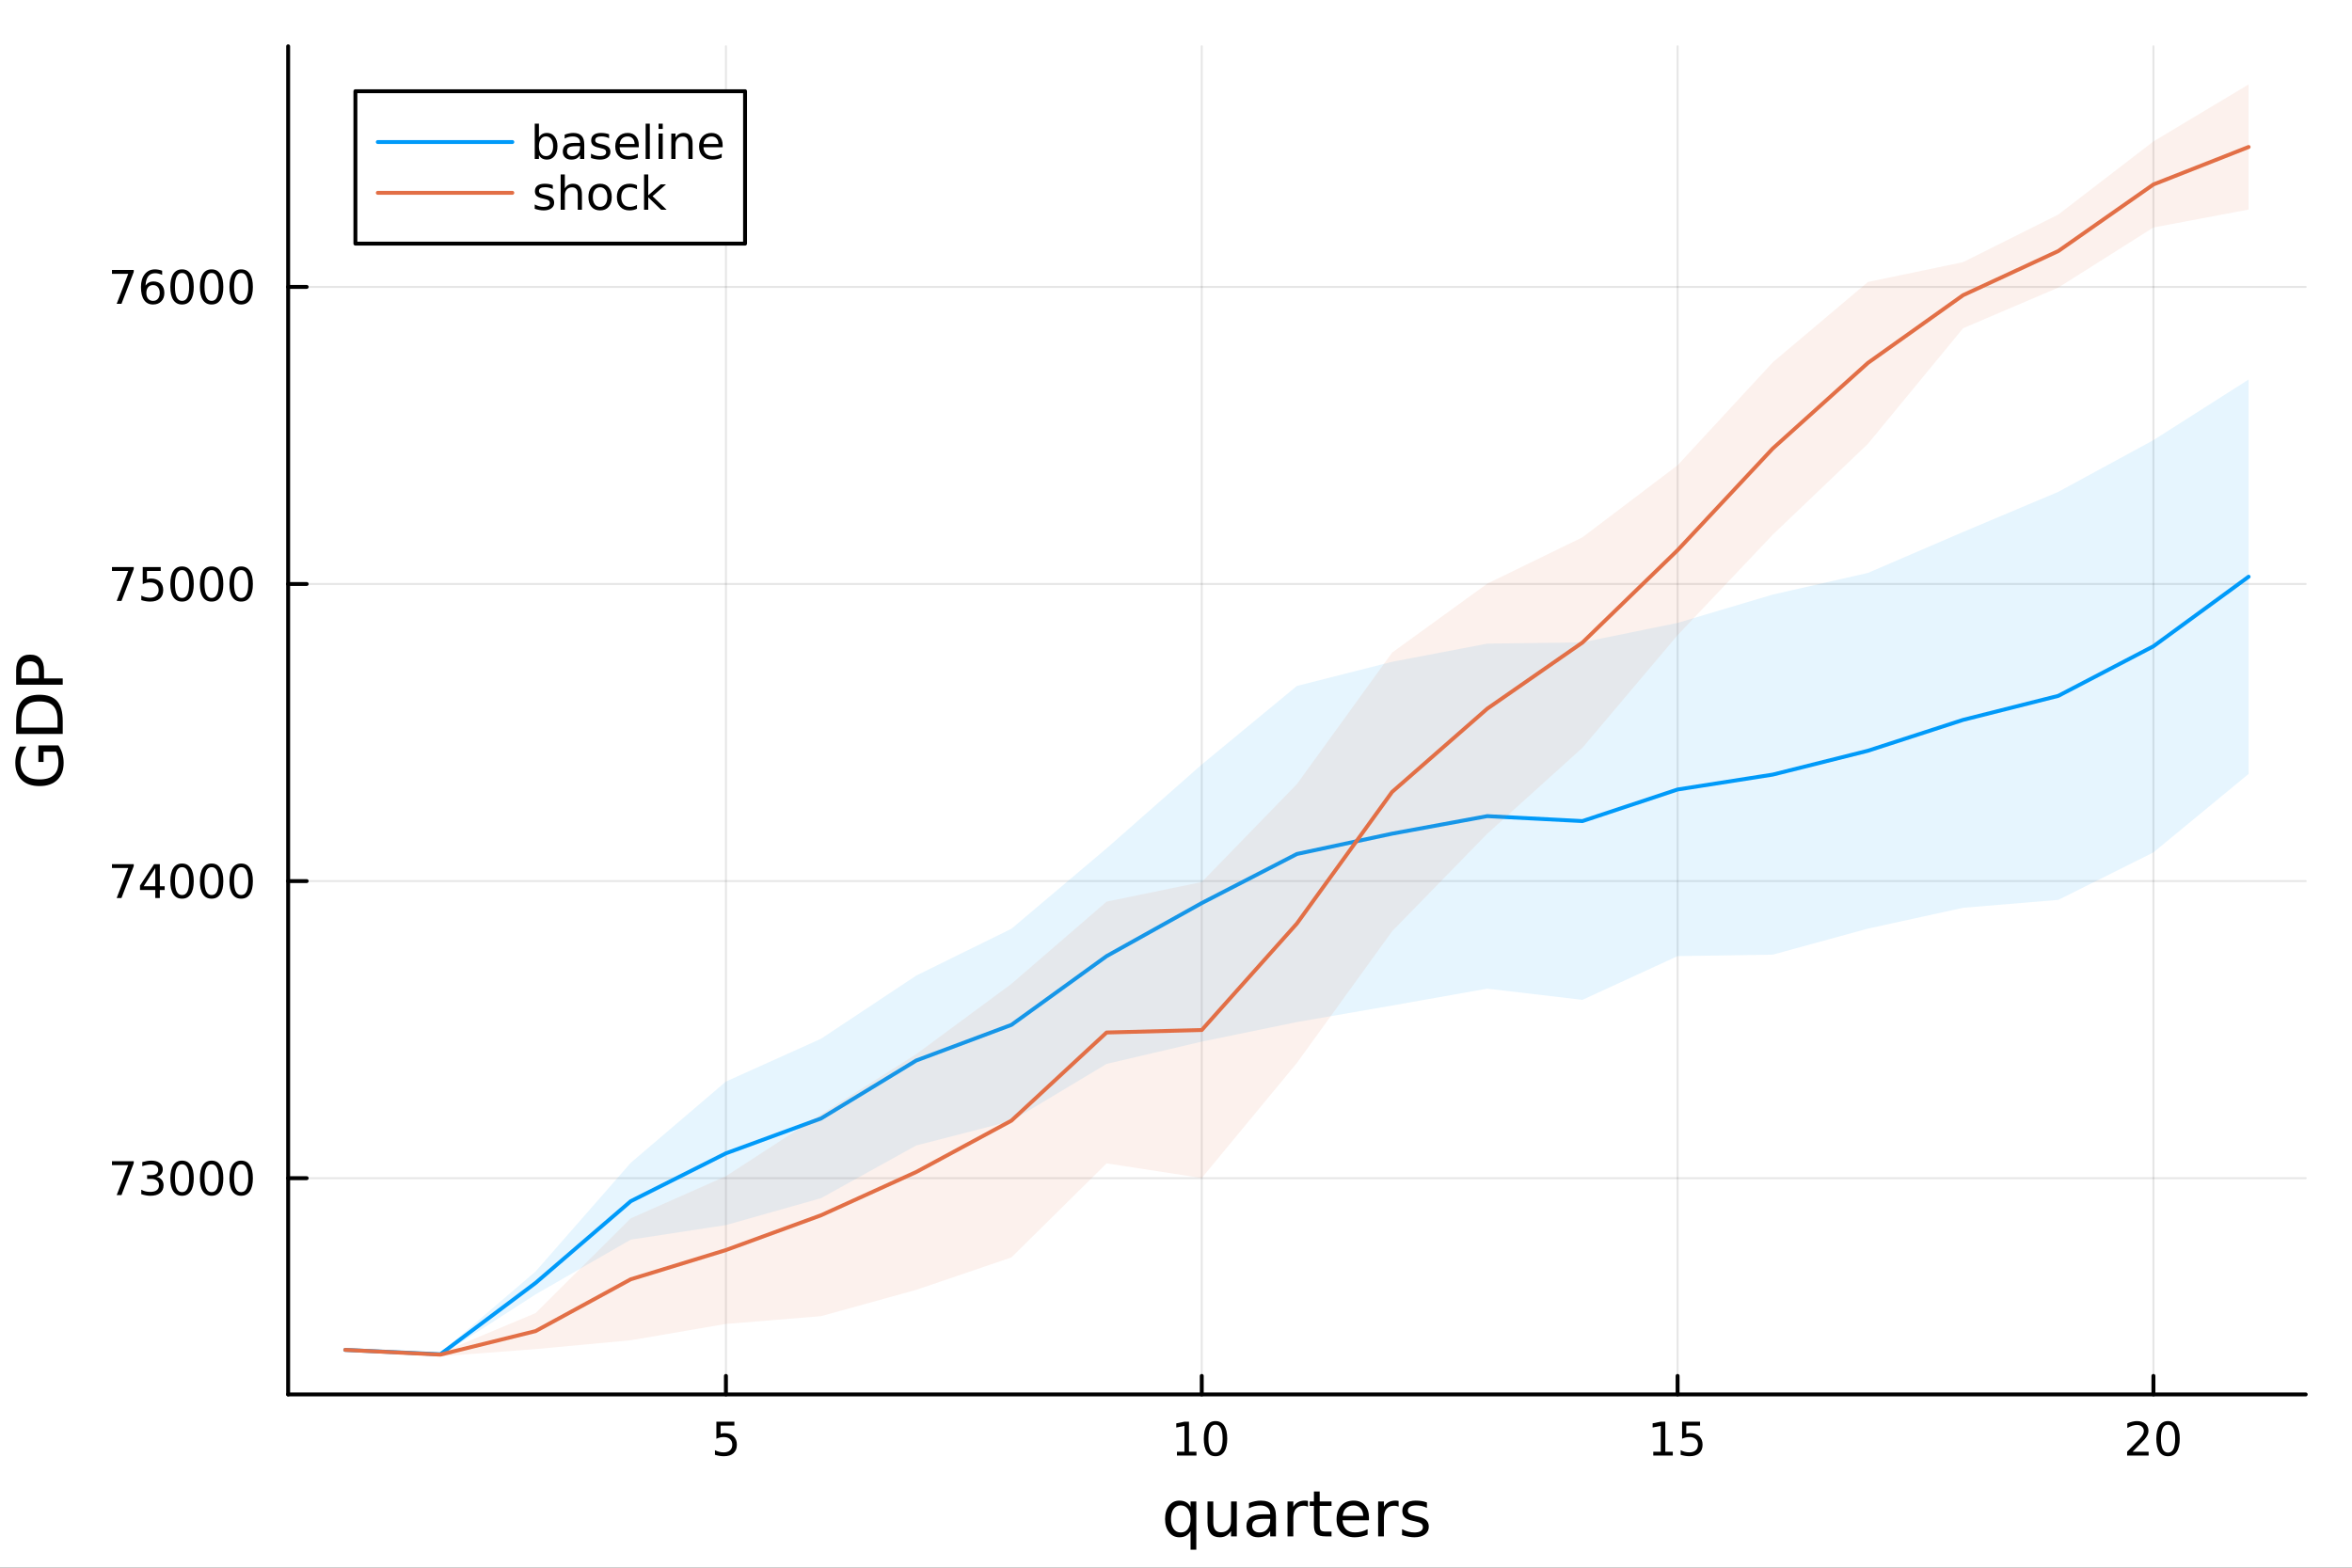 <?xml version="1.0" encoding="utf-8"?>
<svg xmlns="http://www.w3.org/2000/svg" xmlns:xlink="http://www.w3.org/1999/xlink" width="600" height="400" viewBox="0 0 2400 1600">
<rect x="0" y="0" width="2400" height="1600" fill="#333333" stroke="none"/>
<defs>
  <clipPath id="clip550">
    <rect x="0" y="0" width="2400" height="1600"/>
  </clipPath>
</defs>
<path clip-path="url(#clip550)" d="M0 1600 L2400 1600 L2400 0 L0 0  Z" fill="#ffffff" fill-rule="evenodd" fill-opacity="1"/>
<defs>
  <clipPath id="clip551">
    <rect x="480" y="0" width="1681" height="1600"/>
  </clipPath>
</defs>
<path clip-path="url(#clip550)" d="M294.033 1423.18 L2352.76 1423.18 L2352.76 47.244 L294.033 47.244  Z" fill="#ffffff" fill-rule="evenodd" fill-opacity="1"/>
<defs>
  <clipPath id="clip552">
    <rect x="294" y="47" width="2060" height="1377"/>
  </clipPath>
</defs>
<polyline clip-path="url(#clip552)" style="stroke:#000000; stroke-linecap:round; stroke-linejoin:round; stroke-width:2; stroke-opacity:0.1; fill:none" points="740.737,1423.18 740.737,47.244 "/>
<polyline clip-path="url(#clip552)" style="stroke:#000000; stroke-linecap:round; stroke-linejoin:round; stroke-width:2; stroke-opacity:0.1; fill:none" points="1226.28,1423.18 1226.28,47.244 "/>
<polyline clip-path="url(#clip552)" style="stroke:#000000; stroke-linecap:round; stroke-linejoin:round; stroke-width:2; stroke-opacity:0.1; fill:none" points="1711.83,1423.18 1711.83,47.244 "/>
<polyline clip-path="url(#clip552)" style="stroke:#000000; stroke-linecap:round; stroke-linejoin:round; stroke-width:2; stroke-opacity:0.1; fill:none" points="2197.38,1423.18 2197.38,47.244 "/>
<polyline clip-path="url(#clip552)" style="stroke:#000000; stroke-linecap:round; stroke-linejoin:round; stroke-width:2; stroke-opacity:0.1; fill:none" points="294.033,1202.46 2352.76,1202.46 "/>
<polyline clip-path="url(#clip552)" style="stroke:#000000; stroke-linecap:round; stroke-linejoin:round; stroke-width:2; stroke-opacity:0.1; fill:none" points="294.033,899.249 2352.76,899.249 "/>
<polyline clip-path="url(#clip552)" style="stroke:#000000; stroke-linecap:round; stroke-linejoin:round; stroke-width:2; stroke-opacity:0.1; fill:none" points="294.033,596.035 2352.76,596.035 "/>
<polyline clip-path="url(#clip552)" style="stroke:#000000; stroke-linecap:round; stroke-linejoin:round; stroke-width:2; stroke-opacity:0.1; fill:none" points="294.033,292.821 2352.76,292.821 "/>
<polyline clip-path="url(#clip550)" style="stroke:#000000; stroke-linecap:round; stroke-linejoin:round; stroke-width:4; stroke-opacity:1; fill:none" points="294.033,1423.18 2352.76,1423.18 "/>
<polyline clip-path="url(#clip550)" style="stroke:#000000; stroke-linecap:round; stroke-linejoin:round; stroke-width:4; stroke-opacity:1; fill:none" points="740.737,1423.18 740.737,1404.28 "/>
<polyline clip-path="url(#clip550)" style="stroke:#000000; stroke-linecap:round; stroke-linejoin:round; stroke-width:4; stroke-opacity:1; fill:none" points="1226.28,1423.18 1226.28,1404.28 "/>
<polyline clip-path="url(#clip550)" style="stroke:#000000; stroke-linecap:round; stroke-linejoin:round; stroke-width:4; stroke-opacity:1; fill:none" points="1711.83,1423.18 1711.83,1404.28 "/>
<polyline clip-path="url(#clip550)" style="stroke:#000000; stroke-linecap:round; stroke-linejoin:round; stroke-width:4; stroke-opacity:1; fill:none" points="2197.38,1423.18 2197.38,1404.28 "/>
<path clip-path="url(#clip550)" d="M731.014 1451.02 L749.371 1451.02 L749.371 1454.96 L735.297 1454.96 L735.297 1463.43 Q736.315 1463.08 737.334 1462.92 Q738.352 1462.73 739.371 1462.73 Q745.158 1462.73 748.538 1465.9 Q751.917 1469.08 751.917 1474.49 Q751.917 1480.07 748.445 1483.17 Q744.973 1486.25 738.653 1486.25 Q736.477 1486.25 734.209 1485.88 Q731.964 1485.51 729.556 1484.77 L729.556 1480.07 Q731.639 1481.2 733.862 1481.76 Q736.084 1482.32 738.561 1482.32 Q742.565 1482.32 744.903 1480.21 Q747.241 1478.1 747.241 1474.49 Q747.241 1470.88 744.903 1468.77 Q742.565 1466.67 738.561 1466.67 Q736.686 1466.67 734.811 1467.08 Q732.959 1467.5 731.014 1468.38 L731.014 1451.02 Z" fill="#000000" fill-rule="nonzero" fill-opacity="1" /><path clip-path="url(#clip550)" d="M1200.97 1481.64 L1208.61 1481.64 L1208.61 1455.28 L1200.3 1456.95 L1200.3 1452.69 L1208.56 1451.02 L1213.24 1451.02 L1213.24 1481.64 L1220.88 1481.64 L1220.88 1485.58 L1200.97 1485.58 L1200.97 1481.64 Z" fill="#000000" fill-rule="nonzero" fill-opacity="1" /><path clip-path="url(#clip550)" d="M1240.32 1454.1 Q1236.71 1454.1 1234.88 1457.66 Q1233.08 1461.2 1233.08 1468.33 Q1233.08 1475.44 1234.88 1479.01 Q1236.71 1482.55 1240.32 1482.55 Q1243.96 1482.55 1245.76 1479.01 Q1247.59 1475.44 1247.59 1468.33 Q1247.59 1461.2 1245.76 1457.66 Q1243.96 1454.1 1240.32 1454.1 M1240.32 1450.39 Q1246.13 1450.39 1249.19 1455 Q1252.27 1459.58 1252.27 1468.33 Q1252.27 1477.06 1249.19 1481.67 Q1246.13 1486.25 1240.32 1486.25 Q1234.51 1486.25 1231.44 1481.67 Q1228.38 1477.06 1228.38 1468.33 Q1228.38 1459.58 1231.44 1455 Q1234.51 1450.39 1240.32 1450.39 Z" fill="#000000" fill-rule="nonzero" fill-opacity="1" /><path clip-path="url(#clip550)" d="M1687.02 1481.64 L1694.66 1481.64 L1694.66 1455.28 L1686.35 1456.95 L1686.35 1452.69 L1694.61 1451.02 L1699.29 1451.02 L1699.29 1481.64 L1706.93 1481.64 L1706.93 1485.58 L1687.02 1485.58 L1687.02 1481.64 Z" fill="#000000" fill-rule="nonzero" fill-opacity="1" /><path clip-path="url(#clip550)" d="M1716.42 1451.02 L1734.77 1451.02 L1734.77 1454.96 L1720.7 1454.96 L1720.7 1463.43 Q1721.72 1463.08 1722.74 1462.92 Q1723.75 1462.73 1724.77 1462.73 Q1730.56 1462.73 1733.94 1465.9 Q1737.32 1469.08 1737.32 1474.49 Q1737.32 1480.07 1733.85 1483.17 Q1730.37 1486.25 1724.05 1486.25 Q1721.88 1486.25 1719.61 1485.88 Q1717.36 1485.51 1714.96 1484.77 L1714.96 1480.07 Q1717.04 1481.2 1719.26 1481.76 Q1721.49 1482.32 1723.96 1482.32 Q1727.97 1482.32 1730.3 1480.21 Q1732.64 1478.1 1732.64 1474.49 Q1732.64 1470.88 1730.3 1468.77 Q1727.97 1466.67 1723.96 1466.67 Q1722.09 1466.67 1720.21 1467.08 Q1718.36 1467.5 1716.42 1468.38 L1716.42 1451.02 Z" fill="#000000" fill-rule="nonzero" fill-opacity="1" /><path clip-path="url(#clip550)" d="M2176.15 1481.64 L2192.47 1481.64 L2192.47 1485.58 L2170.53 1485.58 L2170.53 1481.64 Q2173.19 1478.89 2177.77 1474.26 Q2182.38 1469.61 2183.56 1468.27 Q2185.81 1465.74 2186.69 1464.01 Q2187.59 1462.25 2187.59 1460.56 Q2187.59 1457.8 2185.64 1456.07 Q2183.72 1454.33 2180.62 1454.33 Q2178.42 1454.33 2175.97 1455.09 Q2173.54 1455.86 2170.76 1457.41 L2170.76 1452.69 Q2173.58 1451.55 2176.04 1450.97 Q2178.49 1450.39 2180.53 1450.39 Q2185.9 1450.39 2189.09 1453.08 Q2192.29 1455.77 2192.29 1460.26 Q2192.29 1462.39 2191.48 1464.31 Q2190.69 1466.2 2188.58 1468.8 Q2188.01 1469.47 2184.9 1472.69 Q2181.8 1475.88 2176.15 1481.64 Z" fill="#000000" fill-rule="nonzero" fill-opacity="1" /><path clip-path="url(#clip550)" d="M2212.29 1454.1 Q2208.68 1454.1 2206.85 1457.66 Q2205.04 1461.2 2205.04 1468.33 Q2205.04 1475.44 2206.85 1479.01 Q2208.68 1482.55 2212.29 1482.55 Q2215.92 1482.55 2217.73 1479.01 Q2219.56 1475.44 2219.56 1468.33 Q2219.56 1461.2 2217.73 1457.66 Q2215.92 1454.1 2212.29 1454.1 M2212.29 1450.39 Q2218.1 1450.39 2221.15 1455 Q2224.23 1459.58 2224.23 1468.33 Q2224.23 1477.06 2221.15 1481.67 Q2218.1 1486.25 2212.29 1486.25 Q2206.48 1486.25 2203.4 1481.67 Q2200.34 1477.06 2200.34 1468.33 Q2200.34 1459.58 2203.4 1455 Q2206.48 1450.39 2212.29 1450.39 Z" fill="#000000" fill-rule="nonzero" fill-opacity="1" /><path clip-path="url(#clip550)" d="M1194.9 1550.25 Q1194.9 1556.71 1197.54 1560.4 Q1200.22 1564.07 1204.86 1564.07 Q1209.51 1564.07 1212.19 1560.4 Q1214.86 1556.71 1214.86 1550.25 Q1214.86 1543.79 1212.19 1540.13 Q1209.51 1536.44 1204.86 1536.44 Q1200.22 1536.44 1197.54 1540.13 Q1194.9 1543.79 1194.9 1550.25 M1214.86 1562.7 Q1213.01 1565.88 1210.18 1567.44 Q1207.38 1568.97 1203.43 1568.97 Q1196.97 1568.97 1192.9 1563.81 Q1188.86 1558.65 1188.86 1550.25 Q1188.86 1541.85 1192.9 1536.69 Q1196.97 1531.54 1203.43 1531.54 Q1207.38 1531.54 1210.18 1533.1 Q1213.01 1534.62 1214.86 1537.81 L1214.86 1532.4 L1220.72 1532.4 L1220.72 1581.6 L1214.86 1581.6 L1214.86 1562.7 Z" fill="#000000" fill-rule="nonzero" fill-opacity="1" /><path clip-path="url(#clip550)" d="M1232.17 1553.98 L1232.17 1532.4 L1238.03 1532.4 L1238.03 1553.75 Q1238.03 1558.81 1240 1561.36 Q1241.98 1563.87 1245.92 1563.87 Q1250.67 1563.87 1253.4 1560.85 Q1256.17 1557.83 1256.17 1552.61 L1256.17 1532.4 L1262.03 1532.4 L1262.03 1568.04 L1256.17 1568.04 L1256.17 1562.57 Q1254.04 1565.82 1251.21 1567.41 Q1248.41 1568.97 1244.68 1568.97 Q1238.54 1568.97 1235.36 1565.15 Q1232.17 1561.33 1232.17 1553.98 M1246.91 1531.54 L1246.91 1531.54 Z" fill="#000000" fill-rule="nonzero" fill-opacity="1" /><path clip-path="url(#clip550)" d="M1290.29 1550.12 Q1283.19 1550.12 1280.46 1551.75 Q1277.72 1553.37 1277.72 1557.29 Q1277.72 1560.4 1279.76 1562.25 Q1281.83 1564.07 1285.36 1564.07 Q1290.23 1564.07 1293.16 1560.63 Q1296.12 1557.16 1296.12 1551.43 L1296.12 1550.12 L1290.29 1550.12 M1301.97 1547.71 L1301.97 1568.04 L1296.12 1568.04 L1296.12 1562.63 Q1294.11 1565.88 1291.12 1567.44 Q1288.13 1568.97 1283.8 1568.97 Q1278.33 1568.97 1275.08 1565.91 Q1271.86 1562.82 1271.86 1557.67 Q1271.86 1551.65 1275.87 1548.6 Q1279.92 1545.54 1287.91 1545.54 L1296.12 1545.54 L1296.12 1544.97 Q1296.12 1540.93 1293.44 1538.73 Q1290.8 1536.5 1286 1536.5 Q1282.94 1536.5 1280.04 1537.23 Q1277.15 1537.97 1274.47 1539.43 L1274.47 1534.02 Q1277.69 1532.78 1280.71 1532.17 Q1283.74 1531.54 1286.6 1531.54 Q1294.33 1531.54 1298.15 1535.55 Q1301.97 1539.56 1301.97 1547.71 Z" fill="#000000" fill-rule="nonzero" fill-opacity="1" /><path clip-path="url(#clip550)" d="M1334.69 1537.87 Q1333.71 1537.3 1332.53 1537.04 Q1331.38 1536.76 1329.98 1536.76 Q1325.02 1536.76 1322.34 1540 Q1319.7 1543.22 1319.7 1549.27 L1319.7 1568.04 L1313.81 1568.04 L1313.81 1532.4 L1319.7 1532.4 L1319.7 1537.93 Q1321.55 1534.69 1324.51 1533.13 Q1327.47 1531.54 1331.7 1531.54 Q1332.31 1531.54 1333.04 1531.63 Q1333.77 1531.7 1334.66 1531.85 L1334.69 1537.87 Z" fill="#000000" fill-rule="nonzero" fill-opacity="1" /><path clip-path="url(#clip550)" d="M1346.63 1522.27 L1346.63 1532.4 L1358.69 1532.4 L1358.69 1536.95 L1346.63 1536.95 L1346.63 1556.3 Q1346.63 1560.66 1347.81 1561.9 Q1349.02 1563.14 1352.68 1563.14 L1358.69 1563.14 L1358.69 1568.04 L1352.68 1568.04 Q1345.9 1568.04 1343.32 1565.53 Q1340.74 1562.98 1340.74 1556.3 L1340.74 1536.95 L1336.44 1536.95 L1336.44 1532.4 L1340.74 1532.4 L1340.74 1522.27 L1346.63 1522.27 Z" fill="#000000" fill-rule="nonzero" fill-opacity="1" /><path clip-path="url(#clip550)" d="M1396.89 1548.76 L1396.89 1551.62 L1369.96 1551.62 Q1370.34 1557.67 1373.59 1560.85 Q1376.87 1564 1382.69 1564 Q1386.06 1564 1389.22 1563.17 Q1392.4 1562.35 1395.52 1560.69 L1395.52 1566.23 Q1392.37 1567.57 1389.06 1568.27 Q1385.75 1568.97 1382.34 1568.97 Q1373.81 1568.97 1368.81 1564 Q1363.85 1559.04 1363.85 1550.57 Q1363.85 1541.82 1368.56 1536.69 Q1373.3 1531.54 1381.32 1531.54 Q1388.52 1531.54 1392.68 1536.18 Q1396.89 1540.8 1396.89 1548.76 M1391.03 1547.04 Q1390.97 1542.23 1388.32 1539.37 Q1385.71 1536.5 1381.39 1536.5 Q1376.48 1536.5 1373.52 1539.27 Q1370.6 1542.04 1370.15 1547.07 L1391.03 1547.04 Z" fill="#000000" fill-rule="nonzero" fill-opacity="1" /><path clip-path="url(#clip550)" d="M1427.16 1537.87 Q1426.17 1537.3 1424.99 1537.04 Q1423.85 1536.76 1422.44 1536.76 Q1417.48 1536.76 1414.81 1540 Q1412.16 1543.22 1412.16 1549.27 L1412.16 1568.04 L1406.28 1568.04 L1406.28 1532.4 L1412.16 1532.4 L1412.16 1537.93 Q1414.01 1534.69 1416.97 1533.13 Q1419.93 1531.54 1424.16 1531.54 Q1424.77 1531.54 1425.5 1531.63 Q1426.23 1531.7 1427.12 1531.85 L1427.16 1537.87 Z" fill="#000000" fill-rule="nonzero" fill-opacity="1" /><path clip-path="url(#clip550)" d="M1456.02 1533.45 L1456.02 1538.98 Q1453.54 1537.71 1450.87 1537.07 Q1448.19 1536.44 1445.33 1536.44 Q1440.97 1536.44 1438.77 1537.77 Q1436.61 1539.11 1436.61 1541.79 Q1436.61 1543.82 1438.17 1545 Q1439.73 1546.15 1444.44 1547.2 L1446.44 1547.64 Q1452.68 1548.98 1455.29 1551.43 Q1457.93 1553.85 1457.93 1558.21 Q1457.93 1563.17 1453.99 1566.07 Q1450.07 1568.97 1443.2 1568.97 Q1440.33 1568.97 1437.21 1568.39 Q1434.13 1567.85 1430.69 1566.74 L1430.69 1560.69 Q1433.93 1562.38 1437.09 1563.24 Q1440.24 1564.07 1443.32 1564.07 Q1447.46 1564.07 1449.69 1562.66 Q1451.92 1561.23 1451.92 1558.65 Q1451.92 1556.27 1450.29 1554.99 Q1448.7 1553.72 1443.26 1552.54 L1441.22 1552.07 Q1435.78 1550.92 1433.36 1548.56 Q1430.94 1546.18 1430.94 1542.04 Q1430.94 1537.01 1434.51 1534.27 Q1438.07 1531.54 1444.63 1531.54 Q1447.88 1531.54 1450.74 1532.01 Q1453.6 1532.49 1456.02 1533.45 Z" fill="#000000" fill-rule="nonzero" fill-opacity="1" /><polyline clip-path="url(#clip550)" style="stroke:#000000; stroke-linecap:round; stroke-linejoin:round; stroke-width:4; stroke-opacity:1; fill:none" points="294.033,1423.18 294.033,47.244 "/>
<polyline clip-path="url(#clip550)" style="stroke:#000000; stroke-linecap:round; stroke-linejoin:round; stroke-width:4; stroke-opacity:1; fill:none" points="294.033,1202.46 312.93,1202.46 "/>
<polyline clip-path="url(#clip550)" style="stroke:#000000; stroke-linecap:round; stroke-linejoin:round; stroke-width:4; stroke-opacity:1; fill:none" points="294.033,899.249 312.93,899.249 "/>
<polyline clip-path="url(#clip550)" style="stroke:#000000; stroke-linecap:round; stroke-linejoin:round; stroke-width:4; stroke-opacity:1; fill:none" points="294.033,596.035 312.93,596.035 "/>
<polyline clip-path="url(#clip550)" style="stroke:#000000; stroke-linecap:round; stroke-linejoin:round; stroke-width:4; stroke-opacity:1; fill:none" points="294.033,292.821 312.93,292.821 "/>
<path clip-path="url(#clip550)" d="M114.26 1185.18 L136.482 1185.18 L136.482 1187.17 L123.936 1219.74 L119.052 1219.74 L130.857 1189.12 L114.26 1189.12 L114.26 1185.18 Z" fill="#000000" fill-rule="nonzero" fill-opacity="1" /><path clip-path="url(#clip550)" d="M159.769 1201.11 Q163.126 1201.83 165.001 1204.09 Q166.899 1206.36 166.899 1209.7 Q166.899 1214.81 163.38 1217.61 Q159.862 1220.41 153.38 1220.41 Q151.204 1220.41 148.89 1219.97 Q146.598 1219.56 144.144 1218.7 L144.144 1214.19 Q146.089 1215.32 148.403 1215.9 Q150.718 1216.48 153.241 1216.48 Q157.64 1216.48 159.931 1214.74 Q162.246 1213.01 162.246 1209.7 Q162.246 1206.64 160.093 1204.93 Q157.964 1203.19 154.144 1203.19 L150.116 1203.19 L150.116 1199.35 L154.329 1199.35 Q157.778 1199.35 159.607 1197.98 Q161.436 1196.59 161.436 1194 Q161.436 1191.34 159.538 1189.93 Q157.663 1188.49 154.144 1188.49 Q152.223 1188.49 150.024 1188.91 Q147.825 1189.33 145.186 1190.21 L145.186 1186.04 Q147.848 1185.3 150.163 1184.93 Q152.501 1184.56 154.561 1184.56 Q159.885 1184.56 162.987 1186.99 Q166.089 1189.4 166.089 1193.52 Q166.089 1196.39 164.445 1198.38 Q162.802 1200.34 159.769 1201.11 Z" fill="#000000" fill-rule="nonzero" fill-opacity="1" /><path clip-path="url(#clip550)" d="M185.764 1188.26 Q182.153 1188.26 180.325 1191.83 Q178.519 1195.37 178.519 1202.5 Q178.519 1209.6 180.325 1213.17 Q182.153 1216.71 185.764 1216.71 Q189.399 1216.71 191.204 1213.17 Q193.033 1209.6 193.033 1202.5 Q193.033 1195.37 191.204 1191.83 Q189.399 1188.26 185.764 1188.26 M185.764 1184.56 Q191.575 1184.56 194.63 1189.16 Q197.709 1193.75 197.709 1202.5 Q197.709 1211.22 194.63 1215.83 Q191.575 1220.41 185.764 1220.41 Q179.954 1220.41 176.876 1215.83 Q173.82 1211.22 173.82 1202.5 Q173.82 1193.75 176.876 1189.16 Q179.954 1184.56 185.764 1184.56 Z" fill="#000000" fill-rule="nonzero" fill-opacity="1" /><path clip-path="url(#clip550)" d="M215.926 1188.26 Q212.315 1188.26 210.486 1191.83 Q208.681 1195.37 208.681 1202.5 Q208.681 1209.6 210.486 1213.17 Q212.315 1216.71 215.926 1216.71 Q219.561 1216.71 221.366 1213.17 Q223.195 1209.6 223.195 1202.5 Q223.195 1195.37 221.366 1191.83 Q219.561 1188.26 215.926 1188.26 M215.926 1184.56 Q221.736 1184.56 224.792 1189.16 Q227.871 1193.75 227.871 1202.5 Q227.871 1211.22 224.792 1215.83 Q221.736 1220.41 215.926 1220.41 Q210.116 1220.41 207.037 1215.83 Q203.982 1211.22 203.982 1202.5 Q203.982 1193.75 207.037 1189.16 Q210.116 1184.56 215.926 1184.56 Z" fill="#000000" fill-rule="nonzero" fill-opacity="1" /><path clip-path="url(#clip550)" d="M246.088 1188.26 Q242.477 1188.26 240.648 1191.83 Q238.843 1195.37 238.843 1202.5 Q238.843 1209.6 240.648 1213.17 Q242.477 1216.71 246.088 1216.71 Q249.722 1216.71 251.528 1213.17 Q253.357 1209.6 253.357 1202.5 Q253.357 1195.37 251.528 1191.83 Q249.722 1188.26 246.088 1188.26 M246.088 1184.56 Q251.898 1184.56 254.954 1189.16 Q258.033 1193.75 258.033 1202.5 Q258.033 1211.22 254.954 1215.83 Q251.898 1220.41 246.088 1220.41 Q240.278 1220.41 237.199 1215.83 Q234.144 1211.22 234.144 1202.5 Q234.144 1193.75 237.199 1189.16 Q240.278 1184.56 246.088 1184.56 Z" fill="#000000" fill-rule="nonzero" fill-opacity="1" /><path clip-path="url(#clip550)" d="M114.26 881.969 L136.482 881.969 L136.482 883.959 L123.936 916.529 L119.052 916.529 L130.857 885.904 L114.26 885.904 L114.26 881.969 Z" fill="#000000" fill-rule="nonzero" fill-opacity="1" /><path clip-path="url(#clip550)" d="M158.45 886.043 L146.644 904.492 L158.45 904.492 L158.45 886.043 M157.223 881.969 L163.102 881.969 L163.102 904.492 L168.033 904.492 L168.033 908.38 L163.102 908.38 L163.102 916.529 L158.45 916.529 L158.45 908.38 L142.848 908.38 L142.848 903.867 L157.223 881.969 Z" fill="#000000" fill-rule="nonzero" fill-opacity="1" /><path clip-path="url(#clip550)" d="M185.764 885.047 Q182.153 885.047 180.325 888.612 Q178.519 892.154 178.519 899.283 Q178.519 906.39 180.325 909.954 Q182.153 913.496 185.764 913.496 Q189.399 913.496 191.204 909.954 Q193.033 906.39 193.033 899.283 Q193.033 892.154 191.204 888.612 Q189.399 885.047 185.764 885.047 M185.764 881.344 Q191.575 881.344 194.63 885.95 Q197.709 890.533 197.709 899.283 Q197.709 908.01 194.63 912.617 Q191.575 917.2 185.764 917.2 Q179.954 917.2 176.876 912.617 Q173.82 908.01 173.82 899.283 Q173.82 890.533 176.876 885.95 Q179.954 881.344 185.764 881.344 Z" fill="#000000" fill-rule="nonzero" fill-opacity="1" /><path clip-path="url(#clip550)" d="M215.926 885.047 Q212.315 885.047 210.486 888.612 Q208.681 892.154 208.681 899.283 Q208.681 906.39 210.486 909.954 Q212.315 913.496 215.926 913.496 Q219.561 913.496 221.366 909.954 Q223.195 906.39 223.195 899.283 Q223.195 892.154 221.366 888.612 Q219.561 885.047 215.926 885.047 M215.926 881.344 Q221.736 881.344 224.792 885.95 Q227.871 890.533 227.871 899.283 Q227.871 908.01 224.792 912.617 Q221.736 917.2 215.926 917.2 Q210.116 917.2 207.037 912.617 Q203.982 908.01 203.982 899.283 Q203.982 890.533 207.037 885.95 Q210.116 881.344 215.926 881.344 Z" fill="#000000" fill-rule="nonzero" fill-opacity="1" /><path clip-path="url(#clip550)" d="M246.088 885.047 Q242.477 885.047 240.648 888.612 Q238.843 892.154 238.843 899.283 Q238.843 906.39 240.648 909.954 Q242.477 913.496 246.088 913.496 Q249.722 913.496 251.528 909.954 Q253.357 906.39 253.357 899.283 Q253.357 892.154 251.528 888.612 Q249.722 885.047 246.088 885.047 M246.088 881.344 Q251.898 881.344 254.954 885.95 Q258.033 890.533 258.033 899.283 Q258.033 908.01 254.954 912.617 Q251.898 917.2 246.088 917.2 Q240.278 917.2 237.199 912.617 Q234.144 908.01 234.144 899.283 Q234.144 890.533 237.199 885.95 Q240.278 881.344 246.088 881.344 Z" fill="#000000" fill-rule="nonzero" fill-opacity="1" /><path clip-path="url(#clip550)" d="M114.26 578.755 L136.482 578.755 L136.482 580.745 L123.936 613.315 L119.052 613.315 L130.857 582.69 L114.26 582.69 L114.26 578.755 Z" fill="#000000" fill-rule="nonzero" fill-opacity="1" /><path clip-path="url(#clip550)" d="M145.649 578.755 L164.005 578.755 L164.005 582.69 L149.931 582.69 L149.931 591.162 Q150.95 590.815 151.968 590.653 Q152.987 590.467 154.005 590.467 Q159.792 590.467 163.172 593.639 Q166.552 596.81 166.552 602.227 Q166.552 607.805 163.079 610.907 Q159.607 613.986 153.288 613.986 Q151.112 613.986 148.843 613.615 Q146.598 613.245 144.191 612.504 L144.191 607.805 Q146.274 608.94 148.496 609.495 Q150.718 610.051 153.195 610.051 Q157.2 610.051 159.538 607.944 Q161.876 605.838 161.876 602.227 Q161.876 598.616 159.538 596.509 Q157.2 594.403 153.195 594.403 Q151.32 594.403 149.445 594.819 Q147.593 595.236 145.649 596.116 L145.649 578.755 Z" fill="#000000" fill-rule="nonzero" fill-opacity="1" /><path clip-path="url(#clip550)" d="M185.764 581.833 Q182.153 581.833 180.325 585.398 Q178.519 588.94 178.519 596.069 Q178.519 603.176 180.325 606.74 Q182.153 610.282 185.764 610.282 Q189.399 610.282 191.204 606.74 Q193.033 603.176 193.033 596.069 Q193.033 588.94 191.204 585.398 Q189.399 581.833 185.764 581.833 M185.764 578.13 Q191.575 578.13 194.63 582.736 Q197.709 587.319 197.709 596.069 Q197.709 604.796 194.63 609.403 Q191.575 613.986 185.764 613.986 Q179.954 613.986 176.876 609.403 Q173.82 604.796 173.82 596.069 Q173.82 587.319 176.876 582.736 Q179.954 578.13 185.764 578.13 Z" fill="#000000" fill-rule="nonzero" fill-opacity="1" /><path clip-path="url(#clip550)" d="M215.926 581.833 Q212.315 581.833 210.486 585.398 Q208.681 588.94 208.681 596.069 Q208.681 603.176 210.486 606.74 Q212.315 610.282 215.926 610.282 Q219.561 610.282 221.366 606.74 Q223.195 603.176 223.195 596.069 Q223.195 588.94 221.366 585.398 Q219.561 581.833 215.926 581.833 M215.926 578.13 Q221.736 578.13 224.792 582.736 Q227.871 587.319 227.871 596.069 Q227.871 604.796 224.792 609.403 Q221.736 613.986 215.926 613.986 Q210.116 613.986 207.037 609.403 Q203.982 604.796 203.982 596.069 Q203.982 587.319 207.037 582.736 Q210.116 578.13 215.926 578.13 Z" fill="#000000" fill-rule="nonzero" fill-opacity="1" /><path clip-path="url(#clip550)" d="M246.088 581.833 Q242.477 581.833 240.648 585.398 Q238.843 588.94 238.843 596.069 Q238.843 603.176 240.648 606.74 Q242.477 610.282 246.088 610.282 Q249.722 610.282 251.528 606.74 Q253.357 603.176 253.357 596.069 Q253.357 588.94 251.528 585.398 Q249.722 581.833 246.088 581.833 M246.088 578.13 Q251.898 578.13 254.954 582.736 Q258.033 587.319 258.033 596.069 Q258.033 604.796 254.954 609.403 Q251.898 613.986 246.088 613.986 Q240.278 613.986 237.199 609.403 Q234.144 604.796 234.144 596.069 Q234.144 587.319 237.199 582.736 Q240.278 578.13 246.088 578.13 Z" fill="#000000" fill-rule="nonzero" fill-opacity="1" /><path clip-path="url(#clip550)" d="M114.26 275.541 L136.482 275.541 L136.482 277.531 L123.936 310.101 L119.052 310.101 L130.857 279.476 L114.26 279.476 L114.26 275.541 Z" fill="#000000" fill-rule="nonzero" fill-opacity="1" /><path clip-path="url(#clip550)" d="M156.181 290.957 Q153.033 290.957 151.181 293.11 Q149.353 295.263 149.353 299.013 Q149.353 302.739 151.181 304.915 Q153.033 307.068 156.181 307.068 Q159.329 307.068 161.158 304.915 Q163.01 302.739 163.01 299.013 Q163.01 295.263 161.158 293.11 Q159.329 290.957 156.181 290.957 M165.464 276.304 L165.464 280.564 Q163.704 279.73 161.899 279.291 Q160.116 278.851 158.357 278.851 Q153.728 278.851 151.274 281.976 Q148.843 285.101 148.496 291.42 Q149.862 289.406 151.922 288.341 Q153.982 287.253 156.459 287.253 Q161.667 287.253 164.677 290.425 Q167.709 293.573 167.709 299.013 Q167.709 304.337 164.561 307.554 Q161.413 310.772 156.181 310.772 Q150.186 310.772 147.015 306.189 Q143.843 301.582 143.843 292.855 Q143.843 284.661 147.732 279.8 Q151.621 274.916 158.172 274.916 Q159.931 274.916 161.714 275.263 Q163.519 275.61 165.464 276.304 Z" fill="#000000" fill-rule="nonzero" fill-opacity="1" /><path clip-path="url(#clip550)" d="M185.764 278.619 Q182.153 278.619 180.325 282.184 Q178.519 285.726 178.519 292.855 Q178.519 299.962 180.325 303.527 Q182.153 307.068 185.764 307.068 Q189.399 307.068 191.204 303.527 Q193.033 299.962 193.033 292.855 Q193.033 285.726 191.204 282.184 Q189.399 278.619 185.764 278.619 M185.764 274.916 Q191.575 274.916 194.63 279.522 Q197.709 284.105 197.709 292.855 Q197.709 301.582 194.63 306.189 Q191.575 310.772 185.764 310.772 Q179.954 310.772 176.876 306.189 Q173.82 301.582 173.82 292.855 Q173.82 284.105 176.876 279.522 Q179.954 274.916 185.764 274.916 Z" fill="#000000" fill-rule="nonzero" fill-opacity="1" /><path clip-path="url(#clip550)" d="M215.926 278.619 Q212.315 278.619 210.486 282.184 Q208.681 285.726 208.681 292.855 Q208.681 299.962 210.486 303.527 Q212.315 307.068 215.926 307.068 Q219.561 307.068 221.366 303.527 Q223.195 299.962 223.195 292.855 Q223.195 285.726 221.366 282.184 Q219.561 278.619 215.926 278.619 M215.926 274.916 Q221.736 274.916 224.792 279.522 Q227.871 284.105 227.871 292.855 Q227.871 301.582 224.792 306.189 Q221.736 310.772 215.926 310.772 Q210.116 310.772 207.037 306.189 Q203.982 301.582 203.982 292.855 Q203.982 284.105 207.037 279.522 Q210.116 274.916 215.926 274.916 Z" fill="#000000" fill-rule="nonzero" fill-opacity="1" /><path clip-path="url(#clip550)" d="M246.088 278.619 Q242.477 278.619 240.648 282.184 Q238.843 285.726 238.843 292.855 Q238.843 299.962 240.648 303.527 Q242.477 307.068 246.088 307.068 Q249.722 307.068 251.528 303.527 Q253.357 299.962 253.357 292.855 Q253.357 285.726 251.528 282.184 Q249.722 278.619 246.088 278.619 M246.088 274.916 Q251.898 274.916 254.954 279.522 Q258.033 284.105 258.033 292.855 Q258.033 301.582 254.954 306.189 Q251.898 310.772 246.088 310.772 Q240.278 310.772 237.199 306.189 Q234.144 301.582 234.144 292.855 Q234.144 284.105 237.199 279.522 Q240.278 274.916 246.088 274.916 Z" fill="#000000" fill-rule="nonzero" fill-opacity="1" /><path clip-path="url(#clip550)" d="M57.225 767.136 L44.461 767.136 L44.461 777.639 L39.178 777.639 L39.178 760.77 L59.58 760.77 Q62.222 764.494 63.59 768.982 Q64.927 773.47 64.927 778.562 Q64.927 789.702 58.434 796.004 Q51.909 802.275 40.292 802.275 Q28.643 802.275 22.15 796.004 Q15.625 789.702 15.625 778.562 Q15.625 773.915 16.771 769.746 Q17.916 765.545 20.144 762.012 L26.988 762.012 Q23.964 765.576 22.436 769.587 Q20.908 773.597 20.908 778.021 Q20.908 786.742 25.778 791.135 Q30.648 795.495 40.292 795.495 Q49.904 795.495 54.774 791.135 Q59.644 786.742 59.644 778.021 Q59.644 774.616 59.071 771.942 Q58.466 769.268 57.225 767.136 Z" fill="#000000" fill-rule="nonzero" fill-opacity="1" /><path clip-path="url(#clip550)" d="M21.768 742.596 L58.721 742.596 L58.721 734.83 Q58.721 724.995 54.265 720.444 Q49.809 715.86 40.196 715.86 Q30.648 715.86 26.224 720.444 Q21.768 724.995 21.768 734.83 L21.768 742.596 M16.484 749.026 L16.484 735.817 Q16.484 722.003 22.245 715.542 Q27.974 709.081 40.196 709.081 Q52.482 709.081 58.243 715.574 Q64.004 722.067 64.004 735.817 L64.004 749.026 L16.484 749.026 Z" fill="#000000" fill-rule="nonzero" fill-opacity="1" /><path clip-path="url(#clip550)" d="M21.768 692.403 L39.623 692.403 L39.623 684.318 Q39.623 679.83 37.3 677.38 Q34.977 674.929 30.68 674.929 Q26.415 674.929 24.091 677.38 Q21.768 679.83 21.768 684.318 L21.768 692.403 M16.484 698.832 L16.484 684.318 Q16.484 676.329 20.113 672.255 Q23.709 668.149 30.68 668.149 Q37.714 668.149 41.31 672.255 Q44.907 676.329 44.907 684.318 L44.907 692.403 L64.004 692.403 L64.004 698.832 L16.484 698.832 Z" fill="#000000" fill-rule="nonzero" fill-opacity="1" /><path clip-path="url(#clip552)" d="M352.298 1377.72 L449.408 1383.68 L546.517 1321.06 L643.627 1265.19 L740.737 1250.34 L837.846 1222.84 L934.956 1169.06 L1032.07 1144.09 L1129.18 1085.82 L1226.28 1063.1 L1323.39 1043.12 L1420.5 1026.26 L1517.61 1009.03 L1614.72 1020.46 L1711.83 975.821 L1808.94 974.325 L1906.05 947.74 L2003.16 926.494 L2100.27 918.439 L2197.38 869.964 L2294.49 789.876 L2294.49 387.351 L2197.38 449.218 L2100.27 501.985 L2003.16 542.926 L1906.05 584.718 L1808.94 606.817 L1711.83 635.719 L1614.72 655.57 L1517.61 656.885 L1420.5 675.437 L1323.39 700.072 L1226.28 780.27 L1129.18 865.845 L1032.07 947.901 L934.956 995.657 L837.846 1060.12 L740.737 1103.84 L643.627 1186.76 L546.517 1297.68 L449.408 1380.71 L352.298 1377.72  Z" fill="#009af9" fill-rule="evenodd" fill-opacity="0.1"/>
<polyline clip-path="url(#clip552)" style="stroke:#009af9; stroke-linecap:round; stroke-linejoin:round; stroke-width:4; stroke-opacity:1; fill:none" points="352.298,1377.72 449.408,1382.19 546.517,1309.37 643.627,1225.97 740.737,1177.09 837.846,1141.48 934.956,1082.36 1032.07,1046 1129.18,975.834 1226.28,921.687 1323.39,871.596 1420.5,850.85 1517.61,832.958 1614.72,838.014 1711.83,805.77 1808.94,790.571 1906.05,766.229 2003.16,734.71 2100.27,710.212 2197.38,659.591 2294.49,588.613 "/>
<path clip-path="url(#clip552)" d="M352.298 1377.72 L449.408 1384.24 L546.517 1376.91 L643.627 1367.87 L740.737 1351.21 L837.846 1343.28 L934.956 1316.41 L1032.07 1283.34 L1129.18 1187.35 L1226.28 1202.29 L1323.39 1084.83 L1420.5 950.476 L1517.61 850.902 L1614.72 763.224 L1711.83 648.242 L1808.94 545.704 L1906.05 452.974 L2003.16 335.001 L2100.27 293.534 L2197.38 232.176 L2294.49 213.861 L2294.49 86.186 L2197.38 144.353 L2100.27 218.984 L2003.16 267.545 L1906.05 287.789 L1808.94 369.801 L1711.83 474.852 L1614.72 548.401 L1517.61 595.667 L1420.5 666.076 L1323.39 800.239 L1226.28 900.201 L1129.18 920.208 L1032.07 1004.13 L934.956 1075.87 L837.846 1137.34 L740.737 1200.42 L643.627 1243.45 L546.517 1340.15 L449.408 1380.85 L352.298 1377.72  Z" fill="#e26f46" fill-rule="evenodd" fill-opacity="0.1"/>
<polyline clip-path="url(#clip552)" style="stroke:#e26f46; stroke-linecap:round; stroke-linejoin:round; stroke-width:4; stroke-opacity:1; fill:none" points="352.298,1377.72 449.408,1382.55 546.517,1358.53 643.627,1305.66 740.737,1275.82 837.846,1240.31 934.956,1196.14 1032.07,1143.74 1129.18,1053.78 1226.28,1051.25 1323.39,942.536 1420.5,808.276 1517.61,723.285 1614.72,655.813 1711.83,561.547 1808.94,457.753 1906.05,370.381 2003.16,301.273 2100.27,256.259 2197.38,188.264 2294.49,150.023 "/>
<path clip-path="url(#clip550)" d="M362.657 248.629 L760.264 248.629 L760.264 93.109 L362.657 93.109  Z" fill="#ffffff" fill-rule="evenodd" fill-opacity="1"/>
<polyline clip-path="url(#clip550)" style="stroke:#000000; stroke-linecap:round; stroke-linejoin:round; stroke-width:4; stroke-opacity:1; fill:none" points="362.657,248.629 760.264,248.629 760.264,93.109 362.657,93.109 362.657,248.629 "/>
<polyline clip-path="url(#clip550)" style="stroke:#009af9; stroke-linecap:round; stroke-linejoin:round; stroke-width:4; stroke-opacity:1; fill:none" points="385.531,144.949 522.78,144.949 "/>
<path clip-path="url(#clip550)" d="M564.427 149.289 Q564.427 144.59 562.483 141.928 Q560.562 139.243 557.182 139.243 Q553.802 139.243 551.858 141.928 Q549.937 144.59 549.937 149.289 Q549.937 153.988 551.858 156.673 Q553.802 159.335 557.182 159.335 Q560.562 159.335 562.483 156.673 Q564.427 153.988 564.427 149.289 M549.937 140.238 Q551.279 137.923 553.316 136.812 Q555.376 135.678 558.224 135.678 Q562.946 135.678 565.886 139.428 Q568.849 143.178 568.849 149.289 Q568.849 155.4 565.886 159.15 Q562.946 162.9 558.224 162.9 Q555.376 162.9 553.316 161.789 Q551.279 160.655 549.937 158.34 L549.937 162.229 L545.654 162.229 L545.654 126.21 L549.937 126.21 L549.937 140.238 Z" fill="#000000" fill-rule="nonzero" fill-opacity="1" /><path clip-path="url(#clip550)" d="M587.691 149.196 Q582.529 149.196 580.538 150.377 Q578.548 151.557 578.548 154.405 Q578.548 156.673 580.029 158.016 Q581.534 159.335 584.103 159.335 Q587.645 159.335 589.774 156.835 Q591.927 154.312 591.927 150.145 L591.927 149.196 L587.691 149.196 M596.186 147.437 L596.186 162.229 L591.927 162.229 L591.927 158.293 Q590.469 160.655 588.293 161.789 Q586.117 162.9 582.969 162.9 Q578.987 162.9 576.626 160.678 Q574.288 158.432 574.288 154.682 Q574.288 150.307 577.205 148.085 Q580.145 145.863 585.955 145.863 L591.927 145.863 L591.927 145.446 Q591.927 142.507 589.983 140.909 Q588.061 139.289 584.566 139.289 Q582.344 139.289 580.237 139.821 Q578.131 140.354 576.187 141.419 L576.187 137.483 Q578.524 136.581 580.724 136.141 Q582.923 135.678 585.006 135.678 Q590.631 135.678 593.409 138.594 Q596.186 141.511 596.186 147.437 Z" fill="#000000" fill-rule="nonzero" fill-opacity="1" /><path clip-path="url(#clip550)" d="M621.487 137.067 L621.487 141.094 Q619.682 140.169 617.737 139.706 Q615.793 139.243 613.709 139.243 Q610.538 139.243 608.941 140.215 Q607.367 141.187 607.367 143.131 Q607.367 144.613 608.501 145.469 Q609.635 146.303 613.061 147.067 L614.52 147.391 Q619.057 148.363 620.955 150.145 Q622.876 151.905 622.876 155.076 Q622.876 158.687 620.006 160.793 Q617.159 162.9 612.159 162.9 Q610.075 162.9 607.807 162.483 Q605.561 162.09 603.061 161.28 L603.061 156.881 Q605.422 158.108 607.714 158.733 Q610.006 159.335 612.251 159.335 Q615.26 159.335 616.881 158.317 Q618.501 157.275 618.501 155.4 Q618.501 153.664 617.321 152.738 Q616.163 151.812 612.205 150.956 L610.723 150.608 Q606.765 149.775 605.006 148.062 Q603.247 146.326 603.247 143.317 Q603.247 139.659 605.839 137.669 Q608.432 135.678 613.2 135.678 Q615.561 135.678 617.645 136.025 Q619.728 136.372 621.487 137.067 Z" fill="#000000" fill-rule="nonzero" fill-opacity="1" /><path clip-path="url(#clip550)" d="M651.834 148.201 L651.834 150.284 L632.251 150.284 Q632.529 154.682 634.89 156.997 Q637.274 159.289 641.51 159.289 Q643.964 159.289 646.256 158.687 Q648.57 158.085 650.839 156.881 L650.839 160.909 Q648.547 161.881 646.14 162.391 Q643.732 162.9 641.256 162.9 Q635.052 162.9 631.418 159.289 Q627.807 155.678 627.807 149.52 Q627.807 143.155 631.233 139.428 Q634.682 135.678 640.515 135.678 Q645.746 135.678 648.779 139.057 Q651.834 142.414 651.834 148.201 M647.575 146.951 Q647.529 143.456 645.607 141.372 Q643.709 139.289 640.561 139.289 Q636.996 139.289 634.844 141.303 Q632.714 143.317 632.39 146.974 L647.575 146.951 Z" fill="#000000" fill-rule="nonzero" fill-opacity="1" /><path clip-path="url(#clip550)" d="M658.825 126.21 L663.084 126.21 L663.084 162.229 L658.825 162.229 L658.825 126.21 Z" fill="#000000" fill-rule="nonzero" fill-opacity="1" /><path clip-path="url(#clip550)" d="M671.996 136.303 L676.255 136.303 L676.255 162.229 L671.996 162.229 L671.996 136.303 M671.996 126.21 L676.255 126.21 L676.255 131.604 L671.996 131.604 L671.996 126.21 Z" fill="#000000" fill-rule="nonzero" fill-opacity="1" /><path clip-path="url(#clip550)" d="M706.718 146.581 L706.718 162.229 L702.459 162.229 L702.459 146.719 Q702.459 143.039 701.024 141.21 Q699.589 139.382 696.718 139.382 Q693.269 139.382 691.279 141.581 Q689.288 143.78 689.288 147.576 L689.288 162.229 L685.005 162.229 L685.005 136.303 L689.288 136.303 L689.288 140.331 Q690.816 137.993 692.876 136.835 Q694.959 135.678 697.667 135.678 Q702.135 135.678 704.427 138.456 Q706.718 141.21 706.718 146.581 Z" fill="#000000" fill-rule="nonzero" fill-opacity="1" /><path clip-path="url(#clip550)" d="M737.389 148.201 L737.389 150.284 L717.806 150.284 Q718.084 154.682 720.445 156.997 Q722.829 159.289 727.065 159.289 Q729.519 159.289 731.811 158.687 Q734.125 158.085 736.394 156.881 L736.394 160.909 Q734.102 161.881 731.695 162.391 Q729.288 162.9 726.811 162.9 Q720.607 162.9 716.973 159.289 Q713.362 155.678 713.362 149.52 Q713.362 143.155 716.788 139.428 Q720.237 135.678 726.07 135.678 Q731.301 135.678 734.334 139.057 Q737.389 142.414 737.389 148.201 M733.13 146.951 Q733.084 143.456 731.163 141.372 Q729.264 139.289 726.116 139.289 Q722.551 139.289 720.399 141.303 Q718.269 143.317 717.945 146.974 L733.13 146.951 Z" fill="#000000" fill-rule="nonzero" fill-opacity="1" /><polyline clip-path="url(#clip550)" style="stroke:#e26f46; stroke-linecap:round; stroke-linejoin:round; stroke-width:4; stroke-opacity:1; fill:none" points="385.531,196.789 522.78,196.789 "/>
<path clip-path="url(#clip550)" d="M564.08 188.907 L564.08 192.934 Q562.275 192.009 560.33 191.546 Q558.386 191.083 556.302 191.083 Q553.131 191.083 551.534 192.055 Q549.96 193.027 549.96 194.971 Q549.96 196.453 551.094 197.309 Q552.228 198.143 555.654 198.907 L557.113 199.231 Q561.65 200.203 563.548 201.985 Q565.469 203.745 565.469 206.916 Q565.469 210.527 562.599 212.633 Q559.751 214.74 554.751 214.74 Q552.668 214.74 550.4 214.323 Q548.154 213.93 545.654 213.12 L545.654 208.721 Q548.015 209.948 550.307 210.573 Q552.599 211.175 554.844 211.175 Q557.853 211.175 559.474 210.157 Q561.094 209.115 561.094 207.24 Q561.094 205.504 559.913 204.578 Q558.756 203.652 554.798 202.796 L553.316 202.448 Q549.358 201.615 547.599 199.902 Q545.839 198.166 545.839 195.157 Q545.839 191.499 548.432 189.509 Q551.025 187.518 555.793 187.518 Q558.154 187.518 560.238 187.865 Q562.321 188.212 564.08 188.907 Z" fill="#000000" fill-rule="nonzero" fill-opacity="1" /><path clip-path="url(#clip550)" d="M593.802 198.421 L593.802 214.069 L589.543 214.069 L589.543 198.559 Q589.543 194.879 588.108 193.05 Q586.673 191.222 583.802 191.222 Q580.353 191.222 578.362 193.421 Q576.372 195.62 576.372 199.416 L576.372 214.069 L572.089 214.069 L572.089 178.05 L576.372 178.05 L576.372 192.171 Q577.899 189.833 579.96 188.675 Q582.043 187.518 584.751 187.518 Q589.219 187.518 591.511 190.296 Q593.802 193.05 593.802 198.421 Z" fill="#000000" fill-rule="nonzero" fill-opacity="1" /><path clip-path="url(#clip550)" d="M612.344 191.129 Q608.918 191.129 606.927 193.814 Q604.936 196.476 604.936 201.129 Q604.936 205.782 606.904 208.467 Q608.895 211.129 612.344 211.129 Q615.746 211.129 617.737 208.444 Q619.728 205.758 619.728 201.129 Q619.728 196.522 617.737 193.837 Q615.746 191.129 612.344 191.129 M612.344 187.518 Q617.899 187.518 621.071 191.129 Q624.242 194.74 624.242 201.129 Q624.242 207.495 621.071 211.129 Q617.899 214.74 612.344 214.74 Q606.765 214.74 603.594 211.129 Q600.446 207.495 600.446 201.129 Q600.446 194.74 603.594 191.129 Q606.765 187.518 612.344 187.518 Z" fill="#000000" fill-rule="nonzero" fill-opacity="1" /><path clip-path="url(#clip550)" d="M649.959 189.138 L649.959 193.12 Q648.154 192.124 646.325 191.638 Q644.519 191.129 642.668 191.129 Q638.524 191.129 636.232 193.768 Q633.941 196.384 633.941 201.129 Q633.941 205.874 636.232 208.513 Q638.524 211.129 642.668 211.129 Q644.519 211.129 646.325 210.643 Q648.154 210.133 649.959 209.138 L649.959 213.073 Q648.177 213.907 646.256 214.323 Q644.357 214.74 642.205 214.74 Q636.348 214.74 632.899 211.059 Q629.45 207.379 629.45 201.129 Q629.45 194.786 632.922 191.152 Q636.418 187.518 642.482 187.518 Q644.45 187.518 646.325 187.935 Q648.2 188.328 649.959 189.138 Z" fill="#000000" fill-rule="nonzero" fill-opacity="1" /><path clip-path="url(#clip550)" d="M657.205 178.05 L661.487 178.05 L661.487 199.323 L674.195 188.143 L679.635 188.143 L665.885 200.272 L680.214 214.069 L674.658 214.069 L661.487 201.407 L661.487 214.069 L657.205 214.069 L657.205 178.05 Z" fill="#000000" fill-rule="nonzero" fill-opacity="1" /></svg>
